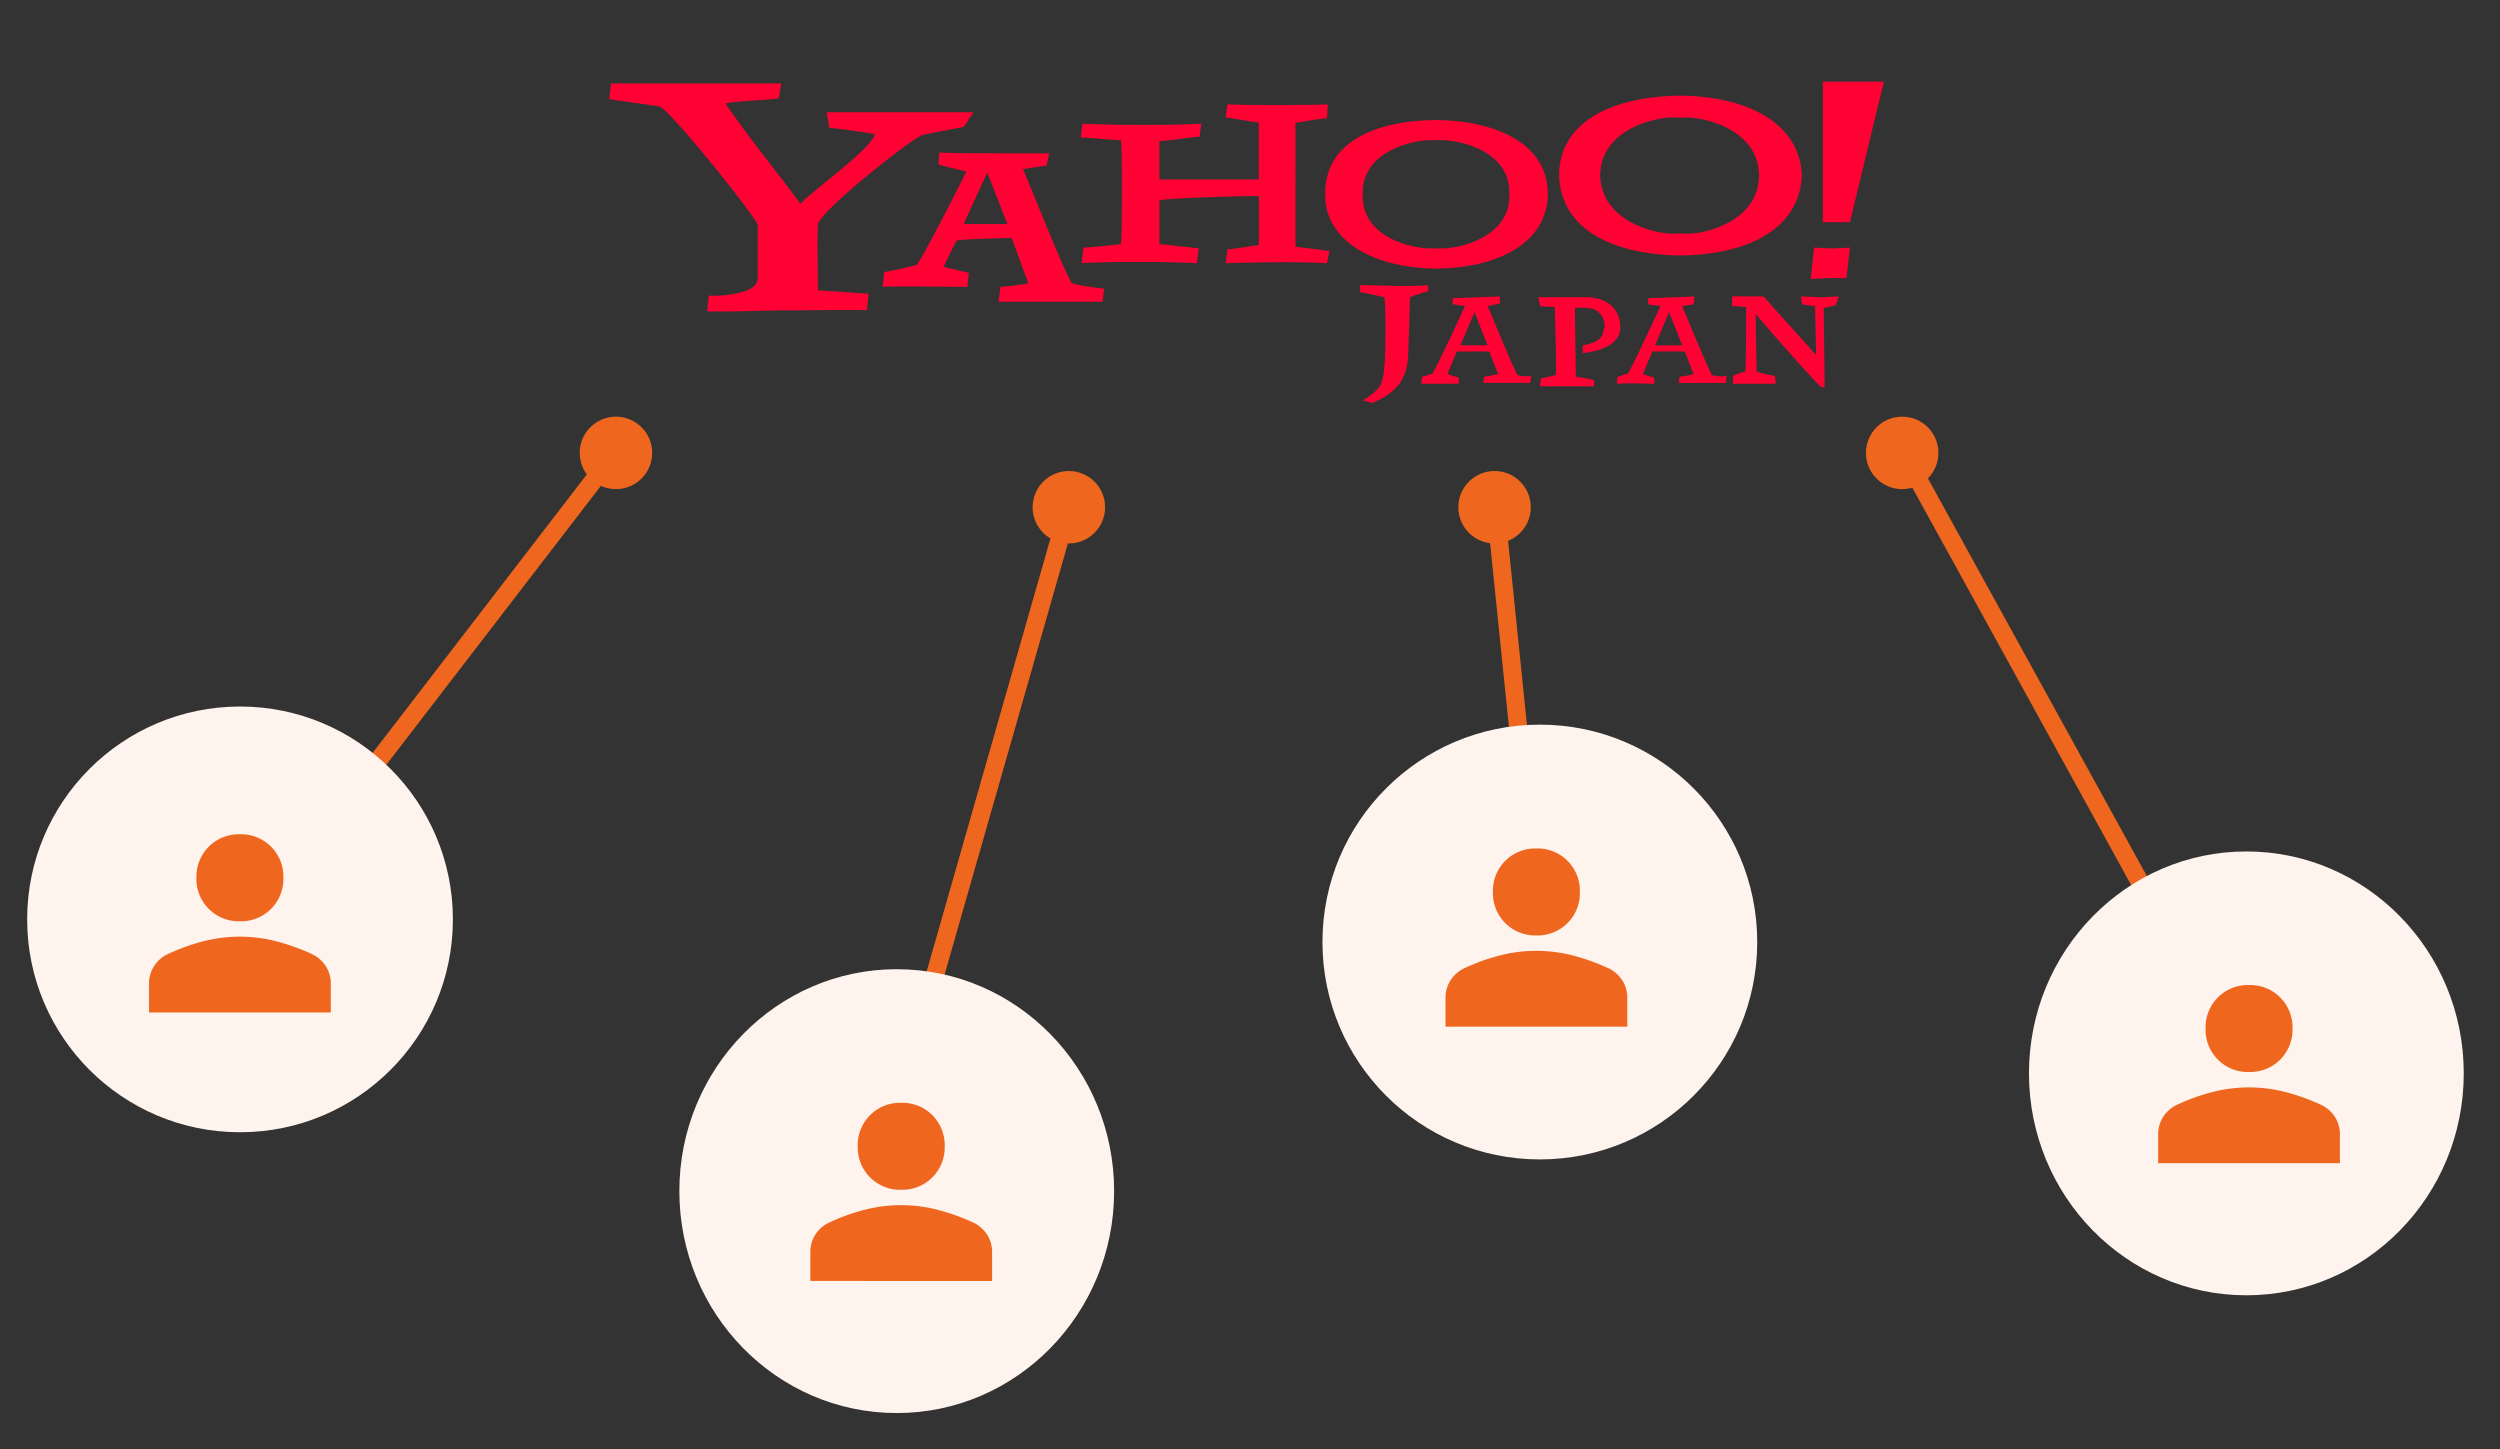 <svg xmlns="http://www.w3.org/2000/svg" xmlns:xlink="http://www.w3.org/1999/xlink" width="276" height="160" viewBox="0 0 276 160"><rect x="0" y="0" width="276" height="160" fill="#333333" stroke="none"/><defs><clipPath id="a"><rect width="276" height="160" rx="4" transform="translate(-8.024 138)" fill="#fff"/></clipPath><clipPath id="b"><rect width="27" height="27" transform="translate(-0.173 -0.173)" fill="#ef671f"/></clipPath><clipPath id="c"><rect width="28" height="27" transform="translate(-0.434 0.385)" fill="#e3e3e3"/></clipPath><clipPath id="d"><rect width="27" height="27" transform="translate(0.282 0.053)" fill="#e3e3e3"/></clipPath><clipPath id="e"><rect width="28" height="27" transform="translate(-0.324 0.385)" fill="#e3e3e3"/></clipPath></defs><g transform="translate(8.024 -138)" clip-path="url(#a)"><g transform="translate(0 32)"><path d="M-26.6,247.471l-1.585-1.219,41.1-53.43L14.5,194.04Z" transform="translate(46.539 -37.945)" fill="#ef671f"/><path d="M-3.693,263.477l-1.923-.55,18.09-63.265,1.923.55Z" transform="translate(96.539 -37.945)" fill="#ef671f"/><path d="M4.678,250.611-.4,201.016l1.99-.2,5.082,49.6Z" transform="translate(156.539 -38.422)" fill="#ef671f"/><path d="M33.44,264.765-5.383,194.258l1.752-.965L35.192,263.8Z" transform="translate(206.539 -37.945)" fill="#ef671f"/><g transform="translate(46.539 -37.945)"><g transform="translate(12.706 152.962)"><path d="M98.126,31.324A16.609,16.609,0,0,0,96.1,32c0,1.157-.193,6.458-.193,6.458-.1,2.41-1.157,4.048-3.952,5.2l-1.06-.289c1.349-.771,2.024-1.542,2.12-2.12.289-.771.386-2.6.386-5.879,0,0,0-2.506-.1-3.373-.386-.1-2.12-.482-2.7-.578v-.771c1.06,0,3.566.1,4.434.1.964,0,2.12,0,3.084-.1Zm45.011,1.542a7.545,7.545,0,0,1-1.349.289c0,.867.1,7.132.1,8.578,0,.193-.193.289-.482.1-1.349-1.349-5.687-6.265-7.132-8,0,1.157.1,5.59.1,6.361a14.373,14.373,0,0,0,2.024.482l.1.867h-4.723v-.867a7.554,7.554,0,0,1,1.349-.482c.1-.482.1-6.65.1-7.132-.386,0-1.06-.1-1.542-.1V31.9h3.47c1.253,1.446,4.241,4.723,5.783,6.458,0-1.446-.1-4.819-.1-5.4a12.088,12.088,0,0,1-1.446-.193l-.1-.867c.289,0,1.928.1,2.217.1s1.638-.1,1.928-.1Zm-25.638,2.6c0,1.157-1.06,1.639-2.313,1.831v.867c2.506-.289,4.144-1.253,4.144-2.8v-.1c0-1.735-1.157-3.277-3.855-3.277h-5.2l.193.964a9.351,9.351,0,0,0,1.638.1c0,1.157.193,6.072.1,7.518-.289.1-1.253.289-1.638.386l-.1.867h5.976v-.675a18.447,18.447,0,0,0-2.024-.386c0-.289-.1-7.229-.1-7.614a11.684,11.684,0,0,1,1.928.1,2.039,2.039,0,0,1,1.349,2.12M46.85,13.2c-.675.1-3.566.675-4.53.867-1.06.289-10.891,8-11.566,9.831-.1.578,0,7.325,0,7.325l5.59.386-.193,1.831c-.771-.1-5.976,0-9.253,0-1.639,0-6.65.193-8.385.1l.193-1.735a11.561,11.561,0,0,0,3.663-.386c.964-.289,1.735-.675,1.735-1.639V24c-.386-1.06-8.578-11.373-10.7-13.012-.578-.193-4.723-.675-5.687-.867l.193-1.735H26.707l-.289,1.639c-.867.193-4.819.289-5.879.578,2.7,3.952,6.94,9.156,8.289,11.084.771-1.06,8-6.168,8.193-7.711-1.06-.193-4.434-.675-5.012-.675l-.289-1.735H47.911Zm40.1,15.036c-2.988-.193-8.193-.1-11.18,0l.193-1.542c.482,0,2.891-.386,3.47-.482v-5.4c-1.446,0-9.735.193-10.988.482v4.819s3.566.386,4.337.482l-.193,1.639c-3.181-.193-9.638-.193-12.722,0l.193-1.735c.964,0,3.566-.289,4.144-.386.1-1.157.1-3.084.1-5.012V18.7c0-.867,0-3.181-.1-4.048-.675,0-3.663-.289-4.434-.289l.193-1.542c2.7.193,10.891.193,13.108,0l-.193,1.446c-.675,0-3.566.482-4.434.482v4.241H79.428V12.722c-.771-.1-2.8-.482-3.663-.578l.193-1.446c1.831.1,9.156.1,11.084,0l-.1,1.542c-.578,0-2.7.386-3.47.482V26.408s3.084.386,3.759.482Zm55.42,1.639-2.024.1.386-3.47,2.024.1,1.928-.1-.386,3.373Zm2.313-6.168h-2.988V8.192h6.747l-.578,2.313Z" transform="translate(-7.719 -8.192)" fill="#ff0132"/><path d="M118.9,27.579h-1.542c-2.506-.1-7.325-1.446-7.325-5.783v-.386c0-4.241,4.819-5.687,7.325-5.783H118.9c2.506.1,7.325,1.446,7.325,5.783V21.8c0,4.241-4.819,5.687-7.325,5.783m11.566-6.072c0-4.916-4.723-7.9-11.951-8.1h-.771c-7.614.193-11.855,3.181-11.855,8.1V21.7c0,4.626,4.626,7.9,11.855,8.1h.771c7.229-.193,11.855-3.277,11.951-8.1Zm15.614,4.434h-2.12c-2.7-.193-7.614-1.831-7.711-6.458.1-4.626,5.012-6.168,7.711-6.361h2.12c2.7.193,7.614,1.735,7.711,6.361,0,4.626-5.012,6.361-7.711,6.458m12.433-6.458c-.193-5.2-5.108-8.578-13.108-8.771h-.578c-8,.193-13.012,3.277-13.108,8.674v.193c.193,5.4,5.108,8.578,13.108,8.771h.578c7.9-.193,12.915-3.373,13.108-8.867h0m-92.527,5.4c.289-.675,2.6-5.687,2.6-5.687l2.217,5.687Zm11.951,6.554c-.867-1.349-3.952-9.156-5.4-12.626l2.6-.386.289-1.349H71.485c-1.446,0-7.614,0-8.193-.1l-.1,1.349,3.084.771s-4.53,9.06-5.494,10.313c-.771.193-2.8.675-3.566.771l-.193,1.639c.578-.1,8.578,0,9.349,0l.193-1.542-2.8-.675s1.253-2.6,1.446-2.891c.867-.193,6.072-.289,6.072-.289l1.831,5.012a28.662,28.662,0,0,1-3.084.386l-.193,1.639h11.47l.193-1.446a24.9,24.9,0,0,1-3.566-.578m70.648,10.12c-1.06-2.217-2.8-6.458-3.277-7.614l1.253-.193.1-.867-5.108.193v.675l1.349.193c-.867,1.928-3.181,6.843-3.566,7.421-.386.1-.771.289-1.157.386l-.1.771c1.157-.1,3.759,0,4.144,0v-.675l-1.253-.386s.771-1.928,1.06-2.506H145.6l.964,2.506s-.867.193-1.542.289l-.1.675h5.2l.1-.771a3.75,3.75,0,0,1-1.639-.1Zm-6.265-3.277c.193-.482,1.542-3.663,1.542-3.663l1.446,3.663ZM127.1,41.555c-.675-1.349-2.41-5.59-3.277-7.614l1.349-.289V32.88l-5.2.193v.675l1.349.193c-.867,1.928-3.181,6.843-3.566,7.421a5.433,5.433,0,0,1-1.157.386l-.1.771h4.144v-.675l-1.253-.386s.771-1.928,1.06-2.506h3.566l.964,2.506s-.867.193-1.542.289l-.1.675h5.2l.1-.771a3.438,3.438,0,0,1-1.542-.1Zm-6.265-3.277c.193-.482,1.542-3.663,1.542-3.663l1.446,3.663Z" transform="translate(-26.86 -9.17)" fill="#ff0132"/></g><circle cx="4" cy="4" r="4" transform="translate(9.437 189.945)" fill="#ef671f"/><circle cx="4" cy="4" r="4" transform="translate(59.437 195.945)" fill="#ef671f"/><circle cx="4" cy="4" r="4" transform="translate(106.437 195.945)" fill="#ef671f"/><circle cx="4" cy="4" r="4" transform="translate(151.437 189.945)" fill="#ef671f"/></g></g><g transform="translate(22.505 -6)"><g transform="translate(-27.53 222)"><circle cx="23.5" cy="23.5" r="23.5" transform="translate(0 0)" fill="#fff3ed"/><g transform="translate(10.173 10.173)" clip-path="url(#b)"><path d="M16.7,16.8a4.664,4.664,0,0,1-4.8-4.8,4.665,4.665,0,0,1,4.8-4.8,4.665,4.665,0,0,1,4.8,4.8,4.664,4.664,0,0,1-4.8,4.8ZM6.667,26.869V23.734a3.541,3.541,0,0,1,.579-2.023,3.67,3.67,0,0,1,1.521-1.3,22.476,22.476,0,0,1,4-1.427A16.287,16.287,0,0,1,16.7,18.5a16.1,16.1,0,0,1,3.919.486,23.507,23.507,0,0,1,4.014,1.427,3.665,3.665,0,0,1,1.52,1.3,3.537,3.537,0,0,1,.58,2.023v3.135Z" transform="translate(-3.386 -3.266)" fill="#ef671f"/></g></g><g transform="translate(44.732 251.443)"><ellipse cx="24" cy="24.5" rx="24" ry="24.5" transform="translate(-0.261 -0.443)" fill="#fff3ed"/><g transform="translate(10.173 10.173)" clip-path="url(#c)"><path d="M16.7,16.8a4.664,4.664,0,0,1-4.8-4.8,4.665,4.665,0,0,1,4.8-4.8,4.665,4.665,0,0,1,4.8,4.8,4.664,4.664,0,0,1-4.8,4.8ZM6.667,26.869V23.734a3.541,3.541,0,0,1,.579-2.023,3.67,3.67,0,0,1,1.521-1.3,22.476,22.476,0,0,1,4-1.427A16.287,16.287,0,0,1,16.7,18.5a16.1,16.1,0,0,1,3.919.486,23.507,23.507,0,0,1,4.014,1.427,3.665,3.665,0,0,1,1.52,1.3,3.537,3.537,0,0,1,.58,2.023v3.135Z" transform="translate(-2.64 -3.067)" fill="#ef671f"/></g></g><g transform="translate(115.015 223.774)"><circle cx="24" cy="24" r="24" transform="translate(0.455 0.226)" fill="#fff3ed"/><g transform="translate(10.173 10.173)" clip-path="url(#d)"><path d="M16.7,16.8a4.664,4.664,0,0,1-4.8-4.8,4.665,4.665,0,0,1,4.8-4.8,4.665,4.665,0,0,1,4.8,4.8,4.664,4.664,0,0,1-4.8,4.8ZM6.667,26.869V23.734a3.541,3.541,0,0,1,.579-2.023,3.67,3.67,0,0,1,1.521-1.3,22.476,22.476,0,0,1,4-1.427A16.287,16.287,0,0,1,16.7,18.5a16.1,16.1,0,0,1,3.919.486,23.507,23.507,0,0,1,4.014,1.427,3.665,3.665,0,0,1,1.52,1.3,3.537,3.537,0,0,1,.58,2.023v3.135Z" transform="translate(-2.799 -3.475)" fill="#ef671f"/></g></g><g transform="translate(193.622 238.443)"><ellipse cx="24" cy="24.5" rx="24" ry="24.5" transform="translate(-0.152 -0.443)" fill="#fff3ed"/><g transform="translate(10.173 10.173)" clip-path="url(#e)"><path d="M16.7,16.8a4.664,4.664,0,0,1-4.8-4.8,4.665,4.665,0,0,1,4.8-4.8,4.665,4.665,0,0,1,4.8,4.8,4.664,4.664,0,0,1-4.8,4.8ZM6.667,26.869V23.734a3.541,3.541,0,0,1,.579-2.023,3.67,3.67,0,0,1,1.521-1.3,22.476,22.476,0,0,1,4-1.427A16.287,16.287,0,0,1,16.7,18.5a16.1,16.1,0,0,1,3.919.486,23.507,23.507,0,0,1,4.014,1.427,3.665,3.665,0,0,1,1.52,1.3,3.537,3.537,0,0,1,.58,2.023v3.135Z" transform="translate(-2.73 -3.067)" fill="#ef671f"/></g></g></g></g></svg>